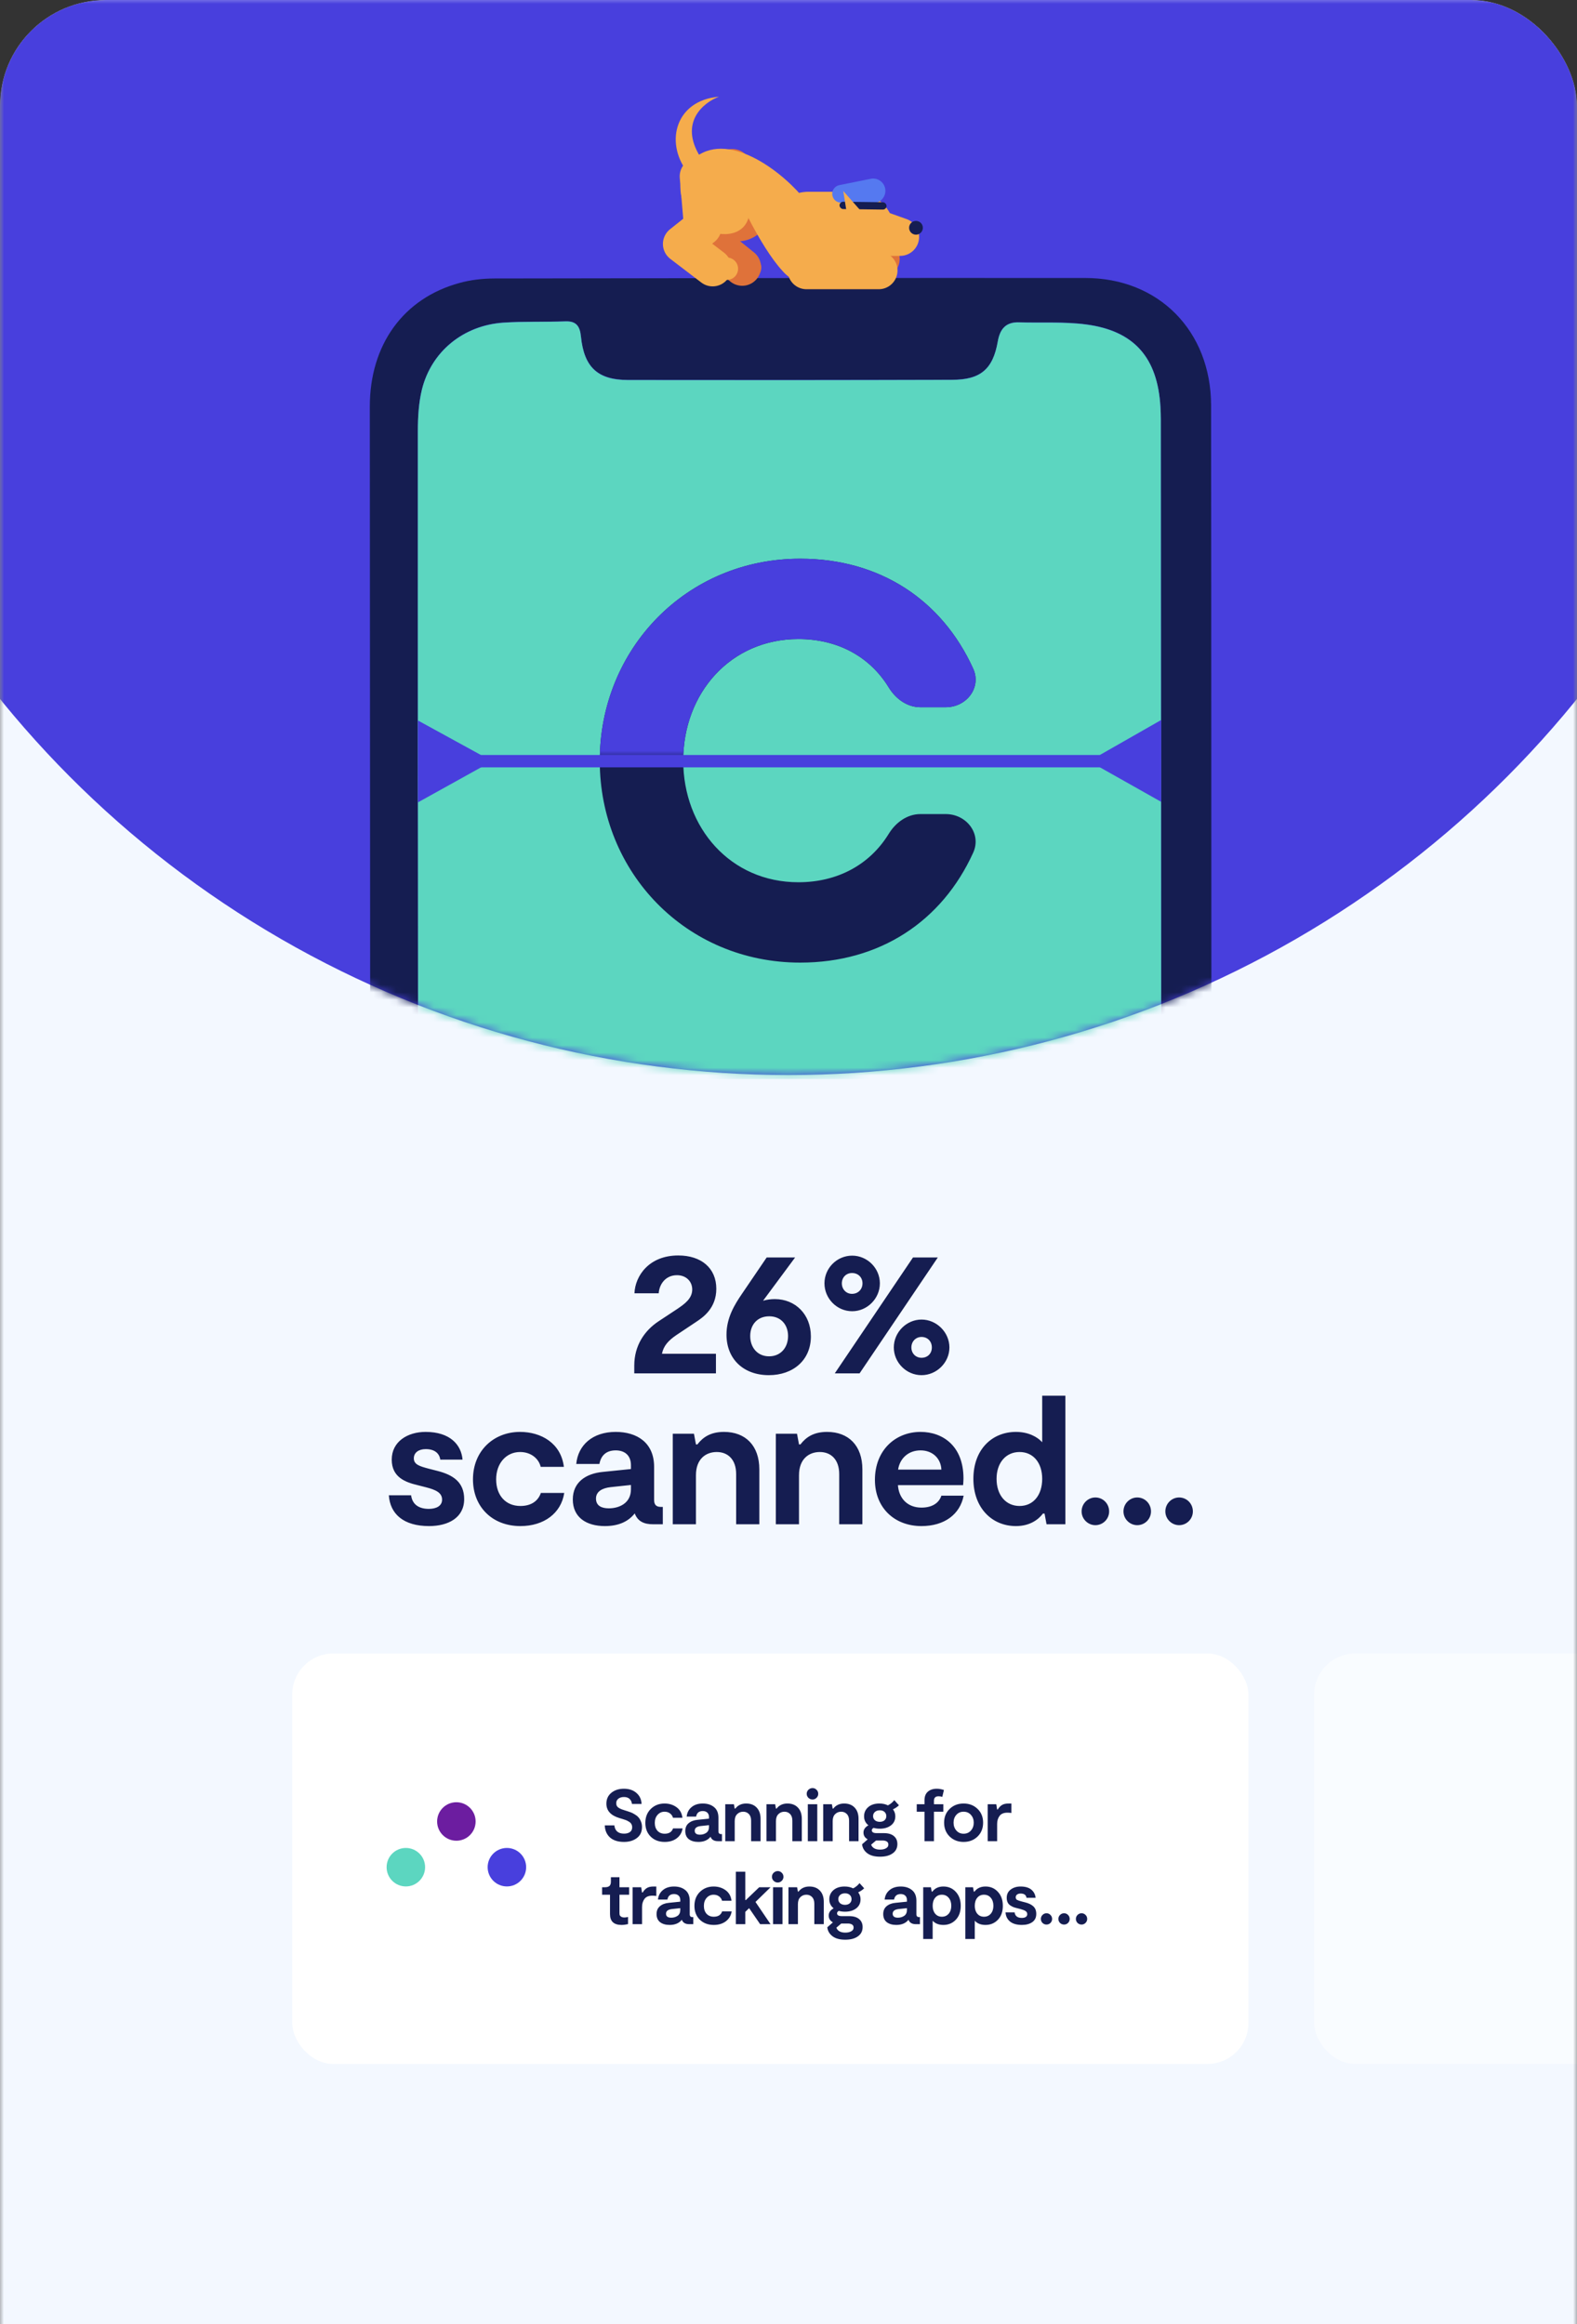 <svg width="209" height="308" viewBox="0 0 209 308" fill="none" xmlns="http://www.w3.org/2000/svg">
<rect x="0" y="0" width="209" height="308" fill="#333333" stroke="none"/>
<g clip-path="url(#clip0_0_441)">
<mask id="mask0_0_441" style="mask-type:alpha" maskUnits="userSpaceOnUse" x="-1" y="-19" width="211" height="455">
<path d="M17.541 -18.023C7.661 -18.023 -0.348 -10.014 -0.348 -0.135V418.014C-0.348 427.894 7.661 435.903 17.541 435.903H191.397C201.277 435.903 209.286 427.894 209.286 418.014V-0.135C209.286 -10.014 201.277 -18.023 191.397 -18.023H166.8C164.639 -18.023 162.887 -16.905 162.887 -15.228V-11.315C162.887 -5.758 158.382 -1.253 152.824 -1.253H56.673C51.115 -1.253 46.61 -5.758 46.61 -11.315V-15.228C46.61 -16.905 44.858 -18.023 42.697 -18.023H17.541Z" fill="#FF0000"/>
</mask>
<g mask="url(#mask0_0_441)">
<rect x="-0.348" y="-18.023" width="209.633" height="453.926" fill="white"/>
<g clip-path="url(#clip1_0_441)">
<rect x="-0.336" y="-18" width="209.667" height="454" fill="black"/>
<path d="M0 0.182C0 -5.994 5.007 -11 11.182 -11H197.818C203.994 -11 209 -5.994 209 0.182V436H0V0.182Z" fill="#F3F8FF"/>
<g clip-path="url(#clip2_0_441)">
<mask id="mask1_0_441" style="mask-type:alpha" maskUnits="userSpaceOnUse" x="-1" y="-1" width="211" height="437">
<path d="M-0.336 10.655C-0.336 4.479 4.671 -0.528 10.847 -0.528H198.15C204.325 -0.528 209.332 4.479 209.332 10.655V435.581H-0.336V10.655Z" fill="#EFF4FA"/>
</mask>
<g mask="url(#mask1_0_441)">
<circle cx="104.498" cy="7.999" r="134.467" fill="#483FDD"/>
</g>
<mask id="mask2_0_441" style="mask-type:alpha" maskUnits="userSpaceOnUse" x="-30" y="-127" width="269" height="270">
<circle cx="104.498" cy="7.999" r="134.467" fill="#483FDD"/>
</mask>
<g mask="url(#mask2_0_441)">
<path d="M49.069 151.067C49.05 118.681 49.03 86.279 49.011 53.893C49.006 45.701 53.454 39.526 60.884 37.503C62.373 37.088 63.977 36.905 65.532 36.904C91.638 36.855 117.728 36.823 143.818 36.84C153.54 36.834 160.484 43.83 160.507 53.726C160.544 88.892 160.533 124.059 160.554 159.225C160.572 188.83 160.606 218.453 160.624 248.058C160.631 258.699 153.875 265.571 143.367 265.577C117.604 265.593 91.842 265.608 66.079 265.624C55.931 265.63 49.151 258.75 49.145 248.44C49.108 215.971 49.089 183.519 49.069 151.067ZM55.42 151.527C55.422 154.704 55.424 157.865 55.426 161.042C55.443 189.787 55.477 218.549 55.462 247.294C55.464 250.505 56.66 253.069 58.969 255.136C61.655 257.551 64.896 258.277 68.415 258.258C92.148 258.211 115.881 258.213 139.614 258.199C140.924 258.198 142.233 258.23 143.542 258.147C148.322 257.863 152.183 254.832 153.424 250.197C153.832 248.691 153.946 247.069 153.945 245.497C153.939 182.695 153.885 119.909 153.847 57.106C153.847 56.047 153.862 54.988 153.796 53.929C153.416 47.376 150.32 43.803 143.903 42.98C141.006 42.601 138.027 42.801 135.098 42.704C133.313 42.639 132.528 43.566 132.235 45.254C131.599 48.912 129.946 50.319 126.198 50.322C111.876 50.363 97.555 50.372 83.233 50.347C79.207 50.333 77.405 48.646 76.994 44.592C76.862 43.252 76.403 42.524 74.946 42.575C72.197 42.675 69.447 42.561 66.714 42.745C61.411 43.096 57.157 46.574 55.916 51.622C55.475 53.393 55.378 55.279 55.38 57.116C55.366 88.608 55.401 120.068 55.42 151.527Z" fill="#151D51"/>
<path d="M55.419 151.529C55.4 120.07 55.364 88.595 55.378 57.135C55.377 55.298 55.49 53.412 55.915 51.641C57.156 46.593 61.409 43.132 66.712 42.764C69.445 42.581 72.195 42.695 74.945 42.594C76.401 42.543 76.86 43.271 76.992 44.611C77.404 48.666 79.205 50.369 83.231 50.367C97.553 50.391 111.875 50.383 126.197 50.341C129.945 50.339 131.597 48.931 132.233 45.273C132.527 43.585 133.312 42.658 135.096 42.723C138.026 42.821 141.005 42.62 143.902 42.999C150.318 43.839 153.414 47.395 153.794 53.948C153.861 55.007 153.845 56.066 153.846 57.126C153.883 119.928 153.921 182.714 153.943 245.517C153.944 247.089 153.814 248.711 153.422 250.217C152.181 254.851 148.32 257.882 143.541 258.166C142.231 258.25 140.922 258.217 139.613 258.218C115.88 258.232 92.147 258.23 68.413 258.278C64.894 258.28 61.67 257.554 58.968 255.156C56.658 253.088 55.446 250.524 55.46 247.314C55.475 218.568 55.442 189.807 55.424 161.062C55.422 157.884 55.42 154.707 55.419 151.529Z" fill="#5CD6C0"/>
<path d="M105.811 84.69C111.008 84.69 115.274 87 117.784 91.103C118.7 92.6 120.218 93.726 121.974 93.726H125.346C128.092 93.726 130.114 91.116 128.979 88.615C124.842 79.504 116.603 74.041 106.053 74.041C90.952 74.041 79.485 86.021 79.485 100.825C79.485 115.628 90.952 127.568 106.053 127.568C116.603 127.568 124.842 122.105 128.979 112.994C130.114 110.493 128.092 107.884 125.346 107.884H121.974C120.218 107.884 118.7 109.01 117.782 110.505C115.263 114.608 110.974 116.919 105.811 116.919C96.807 116.919 90.548 109.699 90.548 100.784C90.548 91.87 96.807 84.69 105.811 84.69Z" fill="#151D51"/>
<mask id="mask3_0_441" style="mask-type:alpha" maskUnits="userSpaceOnUse" x="68" y="65" width="73" height="36">
<rect x="68.946" y="65.887" width="71.577" height="34.429" fill="#C4C4C4"/>
</mask>
<g mask="url(#mask3_0_441)">
<path d="M105.811 84.689C111.008 84.689 115.274 86.999 117.784 91.102C118.7 92.599 120.218 93.725 121.974 93.725H125.346C128.092 93.725 130.114 91.115 128.979 88.615C124.842 79.504 116.603 74.04 106.053 74.04C90.952 74.04 79.485 86.02 79.485 100.824C79.485 115.627 90.952 127.567 106.053 127.567C116.603 127.567 124.842 122.104 128.979 112.993C130.114 110.492 128.092 107.883 125.346 107.883H121.974C120.218 107.883 118.7 109.009 117.782 110.505C115.263 114.607 110.974 116.918 105.811 116.918C96.807 116.918 90.548 109.698 90.548 100.783C90.548 91.869 96.807 84.689 105.811 84.689Z" fill="#483FDD"/>
</g>
<circle cx="4.391" cy="4.391" r="4.391" transform="matrix(-1 0 0 1 102.149 23.203)" fill="#DF723A"/>
<path d="M97.071 22.233L92.793 30.902L98.368 35.387" stroke="#DF723A" stroke-width="4.972" stroke-linecap="round"/>
<path d="M100.894 35.462C100.894 36.282 100.229 36.947 99.409 36.947C96.883 36.947 97.923 36.282 97.923 35.462C97.923 34.641 98.588 33.976 99.409 33.976C100.229 33.976 100.894 34.641 100.894 35.462Z" fill="#DF723A"/>
<path d="M118.576 34.269C118.576 35.09 117.911 35.755 117.091 35.755C114.714 35.755 115.605 35.09 115.605 34.269C115.605 33.449 116.27 32.784 117.091 32.784C117.911 32.784 118.576 33.449 118.576 34.269Z" fill="#DF723A"/>
<path d="M106.599 30.731L108.196 34.552L116.75 34.324" stroke="#DF723A" stroke-width="4.972" stroke-linecap="round"/>
<path d="M121.808 31.314C121.774 30.282 121.112 29.376 120.139 29.029L115.429 27.351C113.566 26.687 111.534 27.758 111.029 29.67C110.462 31.813 112.078 33.912 114.295 33.912L119.295 33.912C120.716 33.912 121.855 32.735 121.808 31.314Z" fill="#F5AC4C"/>
<path d="M113.213 30.759L107.161 30.759" stroke="#F5AC4C" stroke-width="10.693" stroke-linecap="round"/>
<path d="M116.461 35.843H106.88" stroke="#F5AC4C" stroke-width="4.972" stroke-linecap="round"/>
<circle cx="121.395" cy="30.188" r="0.912" transform="rotate(-1.896 121.395 30.188)" fill="#151D51"/>
<path d="M110.296 25.67C110.303 25.116 110.696 24.643 111.239 24.533L115.393 23.695C116.409 23.49 117.355 24.275 117.341 25.311C117.329 26.21 116.591 26.928 115.693 26.916L111.455 26.86C110.806 26.852 110.287 26.319 110.296 25.67Z" fill="#5579F0"/>
<rect x="111.27" y="26.728" width="6.233" height="0.971" rx="0.486" transform="rotate(0.758 111.27 26.728)" fill="#151D51"/>
<path d="M111.758 25.309L112.449 29.664L114.412 28.323L111.758 25.309Z" fill="#F5AC4C"/>
<path d="M108.877 28.427C108.877 29.421 109.084 32.791 108.877 33.032L107.223 37.29L105.91 37.29C103.269 37.29 98.954 28.427 98.954 28.427L93.934 26.672L91.026 27.242C91.026 27.242 88.232 22.601 93.136 20.238C98.041 17.875 105.118 24.032 107.223 27.242C107.43 27.552 108.877 27.433 108.877 28.427Z" fill="#F5AC4C"/>
<path d="M95.286 12.816C89.598 13.281 88.08 18.746 91.018 22.695L92.811 20.791C89.942 16.2 93.266 13.561 95.286 12.816Z" fill="#F5AC4C"/>
<path d="M102.719 32.955C102.719 35.38 104.481 37.346 106.654 37.346C108.828 37.346 108.257 35.38 108.257 32.955C108.257 30.529 108.828 28.563 106.654 28.563C104.481 28.563 102.719 30.529 102.719 32.955Z" fill="#F5AC4C"/>
<path d="M90.173 24.858C90.173 27.283 92.139 30.789 94.564 30.789C96.275 31.416 100.781 31.245 98.956 24.858C98.956 22.432 96.99 20.466 94.564 20.466C92.139 20.466 90.173 22.432 90.173 24.858Z" fill="#F5AC4C"/>
<path d="M92.567 23.375L93.138 30.104L90.343 32.329L94.45 35.465" stroke="#F5AC4C" stroke-width="4.972" stroke-linecap="round" stroke-linejoin="round"/>
<path d="M97.686 35.002C97.348 34.255 96.468 33.923 95.721 34.261C93.42 35.301 93.029 35.516 93.367 36.264C93.705 37.011 96.197 37.306 96.945 36.968C97.692 36.63 98.024 35.75 97.686 35.002Z" fill="#F5AC4C"/>
<path d="M65.227 100.873L55.389 106.335L55.389 95.48L65.227 100.873Z" fill="#483FDD"/>
<path d="M144.328 100.873L153.897 106.267L153.897 95.412L144.328 100.873Z" fill="#483FDD"/>
<rect x="61.492" y="100.055" width="87.74" height="1.635" fill="#483FDD"/>
</g>
</g>
<g clip-path="url(#clip3_0_441)">
<path d="M89.628 176.936L92.292 175.16C93.156 174.584 94.932 173.384 94.932 170.792C94.932 168.056 92.94 166.376 89.892 166.376C86.028 166.376 84.18 169.064 84.084 171.392H87.3C87.372 170.24 88.164 168.992 89.724 168.992C90.9 168.992 91.74 169.784 91.74 170.888C91.74 172.112 90.684 172.832 89.772 173.456L87.3 175.088C85.404 176.336 84.06 178.328 84.06 180.968V182H94.884V179.408H87.732C87.924 178.376 88.572 177.656 89.628 176.936ZM102.69 172.16C102.162 172.16 101.61 172.232 101.13 172.376L105.378 166.64H101.61L98.298 171.512C97.386 172.856 96.282 174.608 96.282 176.864C96.282 180.128 98.562 182.24 101.898 182.24C105.09 182.24 107.466 180.272 107.466 177.104C107.466 174.176 105.402 172.16 102.69 172.16ZM101.922 179.744C100.386 179.744 99.426 178.568 99.426 177.056C99.426 175.568 100.362 174.44 101.946 174.44C103.506 174.44 104.442 175.568 104.442 177.056C104.442 178.568 103.482 179.744 101.922 179.744ZM112.938 173.768C114.93 173.768 116.61 172.088 116.61 170.072C116.61 168.056 114.93 166.4 112.938 166.4C110.922 166.4 109.266 168.056 109.266 170.072C109.266 172.088 110.922 173.768 112.938 173.768ZM124.29 166.64H121.002L110.634 182H113.922L124.29 166.64ZM112.914 171.464C112.146 171.464 111.57 170.864 111.57 170.072C111.57 169.28 112.146 168.704 112.914 168.704C113.73 168.704 114.306 169.28 114.306 170.072C114.306 170.864 113.73 171.464 112.914 171.464ZM122.13 182.24C124.122 182.24 125.826 180.584 125.826 178.568C125.826 176.552 124.122 174.872 122.13 174.872C120.138 174.872 118.458 176.552 118.458 178.568C118.458 180.584 120.138 182.24 122.13 182.24ZM122.13 179.936C121.362 179.936 120.786 179.36 120.786 178.568C120.786 177.776 121.362 177.176 122.13 177.176C122.946 177.176 123.498 177.776 123.498 178.568C123.498 179.36 122.946 179.936 122.13 179.936ZM56.861 202.24C59.405 202.24 61.517 201.136 61.517 198.664C61.517 196.408 60.029 195.448 57.941 194.92L56.813 194.632C55.661 194.32 54.845 194.104 54.845 193.264C54.845 192.496 55.493 192.04 56.429 192.04C57.557 192.04 58.229 192.568 58.349 193.432H61.301C61.133 191.464 59.645 189.76 56.405 189.76C54.029 189.76 51.917 191.032 51.917 193.432C51.917 195.784 53.741 196.432 55.349 196.816L56.477 197.104C57.773 197.44 58.589 197.824 58.589 198.736C58.589 199.6 57.773 199.96 56.837 199.96C55.613 199.96 54.653 199.456 54.485 198.16H51.533C51.701 200.632 53.477 202.24 56.861 202.24ZM68.971 202.24C72.091 202.24 74.371 200.536 74.779 197.848H71.683C71.299 198.952 70.363 199.576 68.971 199.576C67.003 199.576 65.755 198.16 65.755 196.048C65.755 193.912 67.099 192.424 68.923 192.424C70.363 192.424 71.395 193.288 71.659 194.392H74.731C74.347 191.248 71.707 189.76 68.923 189.76C65.419 189.76 62.683 192.28 62.683 196.048C62.683 199.672 65.227 202.24 68.971 202.24ZM87.554 199.696C86.978 199.696 86.69 199.408 86.69 198.784V194.392C86.69 191.176 84.41 189.76 81.602 189.76C78.53 189.76 76.61 191.512 76.37 194.008H79.442C79.634 192.928 80.306 192.208 81.602 192.208C82.778 192.208 83.618 192.856 83.618 194.176V194.68L79.874 195.064C77.666 195.28 75.914 196.408 75.914 198.712C75.914 201.088 77.714 202.24 80.162 202.24C82.058 202.24 83.306 201.592 84.122 200.56C84.53 201.664 85.418 202 86.546 202H87.842V199.696H87.554ZM83.618 197.368C83.618 199.264 81.986 199.888 80.69 199.888C79.73 199.888 78.986 199.552 78.986 198.592C78.986 197.656 79.826 197.2 80.93 197.08L83.618 196.792V197.368ZM89.162 202H92.234V195.496C92.234 193.36 93.53 192.424 94.994 192.424C96.434 192.424 97.562 193.384 97.562 195.352V202H100.634V194.728C100.634 191.584 98.81 189.76 95.954 189.76C94.154 189.76 93.146 190.48 92.426 191.416H92.234L91.97 190H89.162V202ZM102.82 202H105.892V195.496C105.892 193.36 107.188 192.424 108.652 192.424C110.092 192.424 111.22 193.384 111.22 195.352V202H114.292V194.728C114.292 191.584 112.468 189.76 109.612 189.76C107.812 189.76 106.804 190.48 106.084 191.416H105.892L105.628 190H102.82V202ZM124.762 198.208C124.426 199.24 123.466 199.792 122.122 199.792C120.25 199.792 119.122 198.544 119.002 196.816H127.642C127.666 196.48 127.69 196.216 127.69 195.928C127.69 191.632 124.954 189.76 122.002 189.76C118.69 189.76 115.954 192.16 115.954 196.12C115.954 199.816 118.546 202.24 122.122 202.24C125.17 202.24 127.234 200.68 127.714 198.208H124.762ZM122.002 192.208C123.586 192.208 124.69 193.264 124.762 194.752H119.026C119.242 193.312 120.346 192.208 122.002 192.208ZM138.123 184.96V191.128C137.475 190.408 136.275 189.76 134.643 189.76C131.499 189.76 129.003 192.064 129.003 195.976C129.003 199.792 131.427 202.24 134.643 202.24C136.515 202.24 137.643 201.352 138.219 200.584H138.435L138.699 202H141.195V184.96H138.123ZM135.123 199.576C133.299 199.576 132.075 198.136 132.075 195.976C132.075 193.864 133.299 192.424 135.123 192.424C136.947 192.424 138.123 193.864 138.123 195.976C138.123 198.136 136.947 199.576 135.123 199.576ZM145.17 202.12C146.178 202.12 146.994 201.304 146.994 200.296C146.994 199.264 146.178 198.448 145.17 198.448C144.186 198.448 143.346 199.264 143.346 200.296C143.346 201.304 144.186 202.12 145.17 202.12ZM150.718 202.12C151.726 202.12 152.542 201.304 152.542 200.296C152.542 199.264 151.726 198.448 150.718 198.448C149.734 198.448 148.894 199.264 148.894 200.296C148.894 201.304 149.734 202.12 150.718 202.12ZM156.267 202.12C157.275 202.12 158.091 201.304 158.091 200.296C158.091 199.264 157.275 198.448 156.267 198.448C155.283 198.448 154.443 199.264 154.443 200.296C154.443 201.304 155.283 202.12 156.267 202.12Z" fill="#151D51"/>
</g>
</g>
<rect x="38.727" y="219.126" width="126.73" height="54.391" rx="5.439" fill="white"/>
<path d="M85.084 242.119C85.084 242.759 84.856 243.248 84.399 243.588C83.948 243.927 83.384 244.097 82.705 244.097C81.909 244.097 81.289 243.901 80.845 243.51C80.407 243.111 80.176 242.576 80.15 241.904H81.422C81.455 242.25 81.579 242.521 81.794 242.716C82.016 242.906 82.32 243 82.705 243C83.018 243 83.276 242.932 83.478 242.795C83.681 242.651 83.782 242.439 83.782 242.158C83.782 241.995 83.746 241.852 83.674 241.728C83.609 241.604 83.501 241.499 83.351 241.414C83.208 241.323 83.077 241.254 82.96 241.209C82.842 241.163 82.682 241.111 82.48 241.052L82.088 240.935C80.939 240.589 80.365 239.952 80.365 239.026C80.365 238.425 80.584 237.945 81.021 237.586C81.458 237.227 82.013 237.048 82.685 237.048C83.377 237.048 83.935 237.237 84.36 237.616C84.784 237.988 85.006 238.471 85.025 239.065H83.753C83.72 238.784 83.615 238.562 83.439 238.399C83.263 238.229 83.015 238.144 82.695 238.144C82.388 238.144 82.14 238.219 81.951 238.37C81.762 238.52 81.667 238.719 81.667 238.967C81.667 239.104 81.697 239.228 81.755 239.339C81.821 239.443 81.918 239.535 82.049 239.613C82.18 239.685 82.297 239.74 82.401 239.779C82.513 239.819 82.659 239.868 82.842 239.926L83.185 240.034C83.354 240.086 83.504 240.138 83.635 240.191C83.772 240.243 83.935 240.328 84.125 240.445C84.32 240.556 84.48 240.683 84.604 240.827C84.735 240.964 84.846 241.147 84.937 241.375C85.035 241.597 85.084 241.845 85.084 242.119ZM88.092 244.097C87.329 244.097 86.709 243.862 86.232 243.392C85.762 242.922 85.527 242.315 85.527 241.571C85.527 240.814 85.769 240.197 86.252 239.721C86.741 239.244 87.348 239.006 88.073 239.006C88.68 239.006 89.208 239.169 89.659 239.495C90.109 239.822 90.37 240.288 90.442 240.895H89.189C89.13 240.661 88.999 240.468 88.797 240.318C88.601 240.168 88.36 240.093 88.073 240.093C87.701 240.093 87.391 240.233 87.143 240.514C86.901 240.788 86.78 241.14 86.78 241.571C86.78 242.002 86.898 242.351 87.133 242.619C87.374 242.88 87.694 243.01 88.092 243.01C88.667 243.01 89.035 242.775 89.199 242.305H90.462C90.377 242.854 90.119 243.291 89.688 243.617C89.264 243.937 88.732 244.097 88.092 244.097ZM95.568 243.059H95.685V243.999H95.156C94.641 243.999 94.311 243.803 94.168 243.412C93.809 243.868 93.27 244.097 92.552 244.097C92.03 244.097 91.609 243.976 91.289 243.735C90.976 243.487 90.819 243.128 90.819 242.658C90.819 242.214 90.966 241.868 91.26 241.62C91.56 241.365 91.952 241.215 92.435 241.17L93.962 241.013V240.807C93.962 240.546 93.887 240.347 93.737 240.21C93.587 240.073 93.388 240.005 93.14 240.005C92.637 240.005 92.343 240.249 92.258 240.739H91.005C91.058 240.217 91.273 239.799 91.651 239.486C92.03 239.166 92.526 239.006 93.14 239.006C93.753 239.006 94.252 239.166 94.638 239.486C95.023 239.799 95.215 240.269 95.215 240.895V242.687C95.215 242.935 95.333 243.059 95.568 243.059ZM93.962 242.109V241.875L92.865 241.992C92.337 242.051 92.073 242.256 92.073 242.609C92.073 242.961 92.304 243.137 92.768 243.137C93.081 243.137 93.358 243.056 93.6 242.893C93.841 242.723 93.962 242.462 93.962 242.109ZM96.118 243.999V239.104H97.264L97.371 239.681H97.45C97.796 239.231 98.275 239.006 98.889 239.006C99.476 239.006 99.94 239.185 100.279 239.544C100.625 239.903 100.798 240.399 100.798 241.033V243.999H99.545V241.287C99.545 240.902 99.447 240.608 99.251 240.406C99.055 240.197 98.804 240.093 98.497 240.093C98.178 240.093 97.91 240.2 97.695 240.416C97.479 240.625 97.371 240.935 97.371 241.346V243.999H96.118ZM101.584 243.999V239.104H102.73L102.838 239.681H102.916C103.262 239.231 103.742 239.006 104.355 239.006C104.942 239.006 105.406 239.185 105.745 239.544C106.091 239.903 106.264 240.399 106.264 241.033V243.999H105.011V241.287C105.011 240.902 104.913 240.608 104.717 240.406C104.522 240.197 104.27 240.093 103.963 240.093C103.644 240.093 103.376 240.2 103.161 240.416C102.945 240.625 102.838 240.935 102.838 241.346V243.999H101.584ZM107.687 238.477C107.478 238.477 107.295 238.402 107.138 238.252C106.988 238.102 106.913 237.926 106.913 237.723C106.913 237.508 106.988 237.329 107.138 237.185C107.295 237.035 107.478 236.96 107.687 236.96C107.895 236.96 108.072 237.035 108.215 237.185C108.365 237.329 108.44 237.508 108.44 237.723C108.44 237.926 108.365 238.102 108.215 238.252C108.065 238.402 107.889 238.477 107.687 238.477ZM107.06 243.999V239.104H108.313V243.999H107.06ZM109.103 243.999V239.104H110.249L110.356 239.681H110.435C110.781 239.231 111.26 239.006 111.874 239.006C112.461 239.006 112.925 239.185 113.264 239.544C113.61 239.903 113.783 240.399 113.783 241.033V243.999H112.53V241.287C112.53 240.902 112.432 240.608 112.236 240.406C112.04 240.197 111.789 240.093 111.482 240.093C111.163 240.093 110.895 240.2 110.68 240.416C110.464 240.625 110.356 240.935 110.356 241.346V243.999H109.103ZM119.136 239.241C118.947 239.437 118.682 239.616 118.343 239.779C118.552 240.047 118.656 240.354 118.656 240.7C118.656 241.209 118.464 241.61 118.079 241.904C117.694 242.198 117.201 242.344 116.6 242.344C116.307 242.344 116.032 242.309 115.778 242.237C115.621 242.315 115.543 242.423 115.543 242.56C115.543 242.808 115.758 242.932 116.189 242.932H117.149C117.723 242.932 118.163 243.062 118.47 243.323C118.777 243.578 118.93 243.93 118.93 244.381C118.93 244.903 118.725 245.311 118.314 245.605C117.902 245.905 117.341 246.055 116.63 246.055C115.899 246.055 115.331 245.898 114.926 245.585C114.528 245.278 114.303 244.887 114.251 244.41L114.995 243.754C114.623 243.552 114.437 243.252 114.437 242.854C114.437 242.455 114.655 242.136 115.093 241.894C114.708 241.594 114.515 241.196 114.515 240.7C114.515 240.21 114.698 239.805 115.063 239.486C115.435 239.166 115.928 239.006 116.542 239.006C116.972 239.006 117.351 239.088 117.677 239.251C118.023 239.074 118.304 238.843 118.519 238.556L119.136 239.241ZM116.6 241.434C116.861 241.434 117.07 241.365 117.227 241.228C117.384 241.085 117.462 240.902 117.462 240.68C117.462 240.452 117.384 240.266 117.227 240.122C117.077 239.978 116.868 239.907 116.6 239.907C116.333 239.907 116.117 239.978 115.954 240.122C115.791 240.266 115.709 240.452 115.709 240.68C115.709 240.902 115.791 241.085 115.954 241.228C116.117 241.365 116.333 241.434 116.6 241.434ZM117.736 244.449C117.736 244.26 117.664 244.123 117.521 244.038C117.377 243.953 117.201 243.911 116.992 243.911H116.101L115.455 244.459C115.514 244.648 115.641 244.805 115.837 244.929C116.039 245.053 116.307 245.115 116.639 245.115C116.959 245.115 117.22 245.056 117.423 244.939C117.632 244.828 117.736 244.665 117.736 244.449ZM123.777 238.644V239.104H125.021V240.093H123.777V243.999H122.524V240.093H121.496V239.104H122.524V238.575C122.524 238.079 122.671 237.701 122.965 237.439C123.265 237.178 123.663 237.048 124.159 237.048C124.453 237.048 124.766 237.103 125.099 237.214L124.884 238.125C124.733 238.073 124.567 238.046 124.384 238.046C123.98 238.046 123.777 238.246 123.777 238.644ZM127.707 244.097C126.97 244.097 126.353 243.859 125.857 243.382C125.367 242.899 125.123 242.286 125.123 241.542C125.123 240.798 125.367 240.191 125.857 239.721C126.346 239.244 126.963 239.006 127.707 239.006C128.451 239.006 129.068 239.244 129.558 239.721C130.047 240.191 130.292 240.798 130.292 241.542C130.292 242.292 130.047 242.906 129.558 243.382C129.068 243.859 128.451 244.097 127.707 244.097ZM127.707 243.01C128.105 243.01 128.428 242.87 128.677 242.589C128.925 242.309 129.049 241.959 129.049 241.542C129.049 241.13 128.925 240.788 128.677 240.514C128.428 240.233 128.105 240.093 127.707 240.093C127.309 240.093 126.986 240.233 126.738 240.514C126.497 240.788 126.376 241.13 126.376 241.542C126.376 241.959 126.5 242.309 126.748 242.589C126.996 242.87 127.316 243.01 127.707 243.01ZM130.898 243.999V239.104H132.034L132.151 239.799H132.229C132.399 239.525 132.588 239.326 132.797 239.202C133.006 239.071 133.303 239.006 133.688 239.006H134.041V240.259C133.884 240.233 133.708 240.22 133.512 240.22C133.022 240.22 132.673 240.367 132.464 240.661C132.255 240.948 132.151 241.3 132.151 241.718V243.999H130.898ZM82.372 255.097C81.354 255.097 80.845 254.62 80.845 253.668V251.093H79.797V250.104H80.13C80.43 250.104 80.642 250.048 80.766 249.937C80.897 249.82 80.962 249.627 80.962 249.36V248.772H82.098V250.104H83.38V251.093H82.098V253.501C82.098 253.612 82.108 253.707 82.127 253.785C82.153 253.863 82.219 253.938 82.323 254.01C82.428 254.075 82.571 254.108 82.754 254.108C82.904 254.108 83.064 254.085 83.234 254.04V254.989C82.92 255.061 82.633 255.097 82.372 255.097ZM83.838 254.999V250.104H84.974L85.091 250.799H85.17C85.339 250.525 85.529 250.326 85.737 250.202C85.946 250.071 86.243 250.006 86.628 250.006H86.981V251.259C86.824 251.233 86.648 251.22 86.452 251.22C85.963 251.22 85.614 251.367 85.405 251.661C85.196 251.948 85.091 252.3 85.091 252.718V254.999H83.838ZM91.762 254.059H91.88V254.999H91.351C90.836 254.999 90.506 254.803 90.362 254.412C90.003 254.868 89.465 255.097 88.747 255.097C88.225 255.097 87.804 254.976 87.484 254.735C87.171 254.487 87.014 254.128 87.014 253.658C87.014 253.214 87.161 252.868 87.455 252.62C87.755 252.365 88.147 252.215 88.629 252.17L90.157 252.013V251.807C90.157 251.546 90.082 251.347 89.932 251.21C89.781 251.073 89.582 251.005 89.334 251.005C88.832 251.005 88.538 251.249 88.453 251.739H87.2C87.252 251.217 87.468 250.799 87.846 250.486C88.225 250.166 88.721 250.006 89.334 250.006C89.948 250.006 90.447 250.166 90.832 250.486C91.217 250.799 91.41 251.269 91.41 251.895V253.687C91.41 253.935 91.528 254.059 91.762 254.059ZM90.157 253.109V252.875L89.06 252.992C88.532 253.051 88.267 253.256 88.267 253.609C88.267 253.961 88.499 254.137 88.962 254.137C89.276 254.137 89.553 254.056 89.795 253.893C90.036 253.723 90.157 253.462 90.157 253.109ZM94.598 255.097C93.834 255.097 93.214 254.862 92.737 254.392C92.268 253.922 92.033 253.315 92.033 252.571C92.033 251.814 92.274 251.197 92.757 250.721C93.247 250.244 93.854 250.006 94.578 250.006C95.185 250.006 95.714 250.169 96.164 250.495C96.615 250.822 96.876 251.288 96.947 251.895H95.694C95.635 251.661 95.505 251.468 95.303 251.318C95.107 251.168 94.865 251.093 94.578 251.093C94.206 251.093 93.896 251.233 93.648 251.514C93.406 251.788 93.286 252.14 93.286 252.571C93.286 253.002 93.403 253.351 93.638 253.619C93.88 253.88 94.2 254.01 94.598 254.01C95.172 254.01 95.541 253.775 95.704 253.305H96.967C96.882 253.854 96.624 254.291 96.194 254.617C95.769 254.937 95.237 255.097 94.598 255.097ZM102.122 250.104L100.125 252.052L102.122 254.999H100.742L99.283 252.875L98.774 253.364V254.999H97.521V248.048H98.774V251.798H98.853L100.615 250.104H102.122ZM103.078 249.477C102.869 249.477 102.687 249.402 102.53 249.252C102.38 249.102 102.305 248.926 102.305 248.723C102.305 248.508 102.38 248.329 102.53 248.185C102.687 248.035 102.869 247.96 103.078 247.96C103.287 247.96 103.463 248.035 103.607 248.185C103.757 248.329 103.832 248.508 103.832 248.723C103.832 248.926 103.757 249.102 103.607 249.252C103.457 249.402 103.281 249.477 103.078 249.477ZM102.452 254.999V250.104H103.705V254.999H102.452ZM104.495 254.999V250.104H105.64L105.748 250.681H105.826C106.172 250.231 106.652 250.006 107.266 250.006C107.853 250.006 108.316 250.185 108.656 250.544C109.002 250.903 109.175 251.399 109.175 252.033V254.999H107.922V252.287C107.922 251.902 107.824 251.608 107.628 251.406C107.432 251.197 107.181 251.093 106.874 251.093C106.554 251.093 106.287 251.2 106.071 251.416C105.856 251.625 105.748 251.935 105.748 252.346V254.999H104.495ZM114.528 250.241C114.338 250.437 114.074 250.616 113.735 250.779C113.944 251.047 114.048 251.354 114.048 251.7C114.048 252.209 113.855 252.61 113.47 252.904C113.085 253.198 112.592 253.344 111.992 253.344C111.698 253.344 111.424 253.309 111.17 253.237C111.013 253.315 110.935 253.423 110.935 253.56C110.935 253.808 111.15 253.932 111.581 253.932H112.54C113.115 253.932 113.555 254.062 113.862 254.323C114.169 254.578 114.322 254.93 114.322 255.381C114.322 255.903 114.116 256.311 113.705 256.605C113.294 256.905 112.733 257.055 112.021 257.055C111.29 257.055 110.722 256.898 110.318 256.585C109.92 256.278 109.694 255.887 109.642 255.41L110.386 254.754C110.014 254.552 109.828 254.252 109.828 253.854C109.828 253.455 110.047 253.136 110.484 252.894C110.099 252.594 109.907 252.196 109.907 251.7C109.907 251.21 110.089 250.805 110.455 250.486C110.827 250.166 111.32 250.006 111.933 250.006C112.364 250.006 112.743 250.088 113.069 250.251C113.415 250.074 113.695 249.843 113.911 249.556L114.528 250.241ZM111.992 252.434C112.253 252.434 112.462 252.365 112.619 252.228C112.775 252.085 112.854 251.902 112.854 251.68C112.854 251.452 112.775 251.266 112.619 251.122C112.468 250.978 112.26 250.907 111.992 250.907C111.724 250.907 111.509 250.978 111.346 251.122C111.183 251.266 111.101 251.452 111.101 251.68C111.101 251.902 111.183 252.085 111.346 252.228C111.509 252.365 111.724 252.434 111.992 252.434ZM113.128 255.449C113.128 255.26 113.056 255.123 112.912 255.038C112.769 254.953 112.592 254.911 112.384 254.911H111.493L110.846 255.459C110.905 255.648 111.033 255.805 111.228 255.929C111.431 256.053 111.698 256.115 112.031 256.115C112.351 256.115 112.612 256.056 112.814 255.939C113.023 255.828 113.128 255.665 113.128 255.449ZM121.802 254.059H121.92V254.999H121.391C120.876 254.999 120.546 254.803 120.402 254.412C120.043 254.868 119.505 255.097 118.787 255.097C118.265 255.097 117.844 254.976 117.524 254.735C117.211 254.487 117.054 254.128 117.054 253.658C117.054 253.214 117.201 252.868 117.495 252.62C117.795 252.365 118.187 252.215 118.67 252.17L120.197 252.013V251.807C120.197 251.546 120.122 251.347 119.972 251.21C119.822 251.073 119.622 251.005 119.374 251.005C118.872 251.005 118.578 251.249 118.493 251.739H117.24C117.292 251.217 117.508 250.799 117.886 250.486C118.265 250.166 118.761 250.006 119.374 250.006C119.988 250.006 120.487 250.166 120.872 250.486C121.257 250.799 121.45 251.269 121.45 251.895V253.687C121.45 253.935 121.568 254.059 121.802 254.059ZM120.197 253.109V252.875L119.1 252.992C118.572 253.051 118.307 253.256 118.307 253.609C118.307 253.961 118.539 254.137 119.002 254.137C119.316 254.137 119.593 254.056 119.835 253.893C120.076 253.723 120.197 253.462 120.197 253.109ZM125.026 250.006C125.692 250.006 126.24 250.241 126.671 250.711C127.108 251.181 127.327 251.798 127.327 252.561C127.327 253.338 127.108 253.955 126.671 254.412C126.233 254.868 125.685 255.097 125.026 255.097C124.412 255.097 123.939 254.911 123.606 254.539V256.957H122.353V250.104H123.371L123.479 250.681H123.567C123.907 250.231 124.393 250.006 125.026 250.006ZM123.939 253.609C124.161 253.876 124.458 254.01 124.83 254.01C125.202 254.01 125.502 253.876 125.731 253.609C125.959 253.341 126.073 252.992 126.073 252.561C126.073 252.124 125.959 251.771 125.731 251.504C125.502 251.23 125.202 251.093 124.83 251.093C124.458 251.093 124.161 251.226 123.939 251.494C123.717 251.762 123.606 252.117 123.606 252.561C123.606 252.992 123.717 253.341 123.939 253.609ZM130.607 250.006C131.272 250.006 131.821 250.241 132.251 250.711C132.689 251.181 132.907 251.798 132.907 252.561C132.907 253.338 132.689 253.955 132.251 254.412C131.814 254.868 131.266 255.097 130.607 255.097C129.993 255.097 129.52 254.911 129.187 254.539V256.957H127.934V250.104H128.952L129.06 250.681H129.148C129.487 250.231 129.974 250.006 130.607 250.006ZM129.52 253.609C129.742 253.876 130.039 254.01 130.411 254.01C130.783 254.01 131.083 253.876 131.312 253.609C131.54 253.341 131.654 252.992 131.654 252.561C131.654 252.124 131.54 251.771 131.312 251.504C131.083 251.23 130.783 251.093 130.411 251.093C130.039 251.093 129.742 251.226 129.52 251.494C129.298 251.762 129.187 252.117 129.187 252.561C129.187 252.992 129.298 253.341 129.52 253.609ZM135.436 255.097C134.764 255.097 134.242 254.95 133.87 254.656C133.498 254.356 133.296 253.948 133.263 253.433H134.467C134.532 253.922 134.852 254.167 135.427 254.167C135.635 254.167 135.805 254.128 135.936 254.049C136.073 253.965 136.141 253.837 136.141 253.668C136.141 253.491 136.07 253.358 135.926 253.266C135.789 253.168 135.573 253.08 135.28 253.002L134.82 252.884C134.624 252.839 134.454 252.79 134.311 252.737C134.173 252.679 134.03 252.6 133.88 252.502C133.73 252.398 133.615 252.264 133.537 252.101C133.459 251.931 133.42 251.732 133.42 251.504C133.42 251.034 133.596 250.668 133.948 250.407C134.301 250.14 134.735 250.006 135.25 250.006C135.877 250.006 136.357 250.146 136.69 250.427C137.022 250.708 137.208 251.067 137.248 251.504H136.043C135.991 251.125 135.73 250.936 135.26 250.936C135.064 250.936 134.908 250.982 134.79 251.073C134.673 251.158 134.614 251.279 134.614 251.435C134.614 251.592 134.673 251.706 134.79 251.778C134.914 251.843 135.123 251.915 135.417 251.993L135.877 252.111C136.347 252.228 136.706 252.405 136.954 252.64C137.208 252.875 137.336 253.207 137.336 253.638C137.336 254.121 137.156 254.487 136.797 254.735C136.445 254.976 135.991 255.097 135.436 255.097ZM138.692 255.048C138.489 255.048 138.313 254.976 138.163 254.833C138.019 254.682 137.948 254.506 137.948 254.304C137.948 254.095 138.019 253.919 138.163 253.775C138.313 253.625 138.489 253.55 138.692 253.55C138.9 253.55 139.077 253.625 139.22 253.775C139.364 253.919 139.436 254.095 139.436 254.304C139.436 254.506 139.364 254.682 139.22 254.833C139.077 254.976 138.9 255.048 138.692 255.048ZM141.55 254.833C141.407 254.976 141.231 255.048 141.022 255.048C140.813 255.048 140.633 254.976 140.483 254.833C140.34 254.682 140.268 254.506 140.268 254.304C140.268 254.095 140.34 253.919 140.483 253.775C140.633 253.625 140.813 253.55 141.022 253.55C141.231 253.55 141.407 253.625 141.55 253.775C141.694 253.919 141.766 254.095 141.766 254.304C141.766 254.506 141.694 254.682 141.55 254.833ZM143.342 255.048C143.133 255.048 142.954 254.976 142.804 254.833C142.66 254.682 142.588 254.506 142.588 254.304C142.588 254.095 142.66 253.919 142.804 253.775C142.954 253.625 143.133 253.55 143.342 253.55C143.551 253.55 143.727 253.625 143.871 253.775C144.014 253.919 144.086 254.095 144.086 254.304C144.086 254.506 144.011 254.682 143.861 254.833C143.717 254.976 143.544 255.048 143.342 255.048Z" fill="#151D51"/>
<path fill-rule="evenodd" clip-rule="evenodd" d="M60.483 243.938C61.892 243.938 63.034 242.796 63.034 241.387C63.034 239.979 61.892 238.837 60.483 238.837C59.075 238.837 57.932 239.979 57.932 241.387C57.932 242.796 59.075 243.938 60.483 243.938Z" fill="#6C1DA0"/>
<path fill-rule="evenodd" clip-rule="evenodd" d="M67.179 249.996C68.588 249.996 69.73 248.854 69.73 247.445C69.73 246.037 68.588 244.895 67.179 244.895C65.77 244.895 64.628 246.037 64.628 247.445C64.628 248.854 65.77 249.996 67.179 249.996Z" fill="#483FDD"/>
<path fill-rule="evenodd" clip-rule="evenodd" d="M53.788 249.996C55.196 249.996 56.338 248.854 56.338 247.445C56.338 246.037 55.196 244.895 53.788 244.895C52.379 244.895 51.237 246.037 51.237 247.445C51.237 248.854 52.379 249.996 53.788 249.996Z" fill="#5CD6C0"/>
<g opacity="0.5">
<rect x="174.16" y="219.126" width="126.73" height="54.391" rx="5.439" fill="white"/>
</g>
</g>
</g>
<defs>
<clipPath id="clip0_0_441">
<rect width="209" height="436" rx="14" fill="white"/>
</clipPath>
<clipPath id="clip1_0_441">
<rect x="-0.336" y="-18" width="209.667" height="454" fill="white"/>
</clipPath>
<clipPath id="clip2_0_441">
<rect width="209.667" height="143.133" fill="white" transform="translate(-0.336 -0.108)"/>
</clipPath>
<clipPath id="clip3_0_441">
<rect width="173.884" height="41" fill="white" transform="translate(18 162)"/>
</clipPath>
</defs>
</svg>
